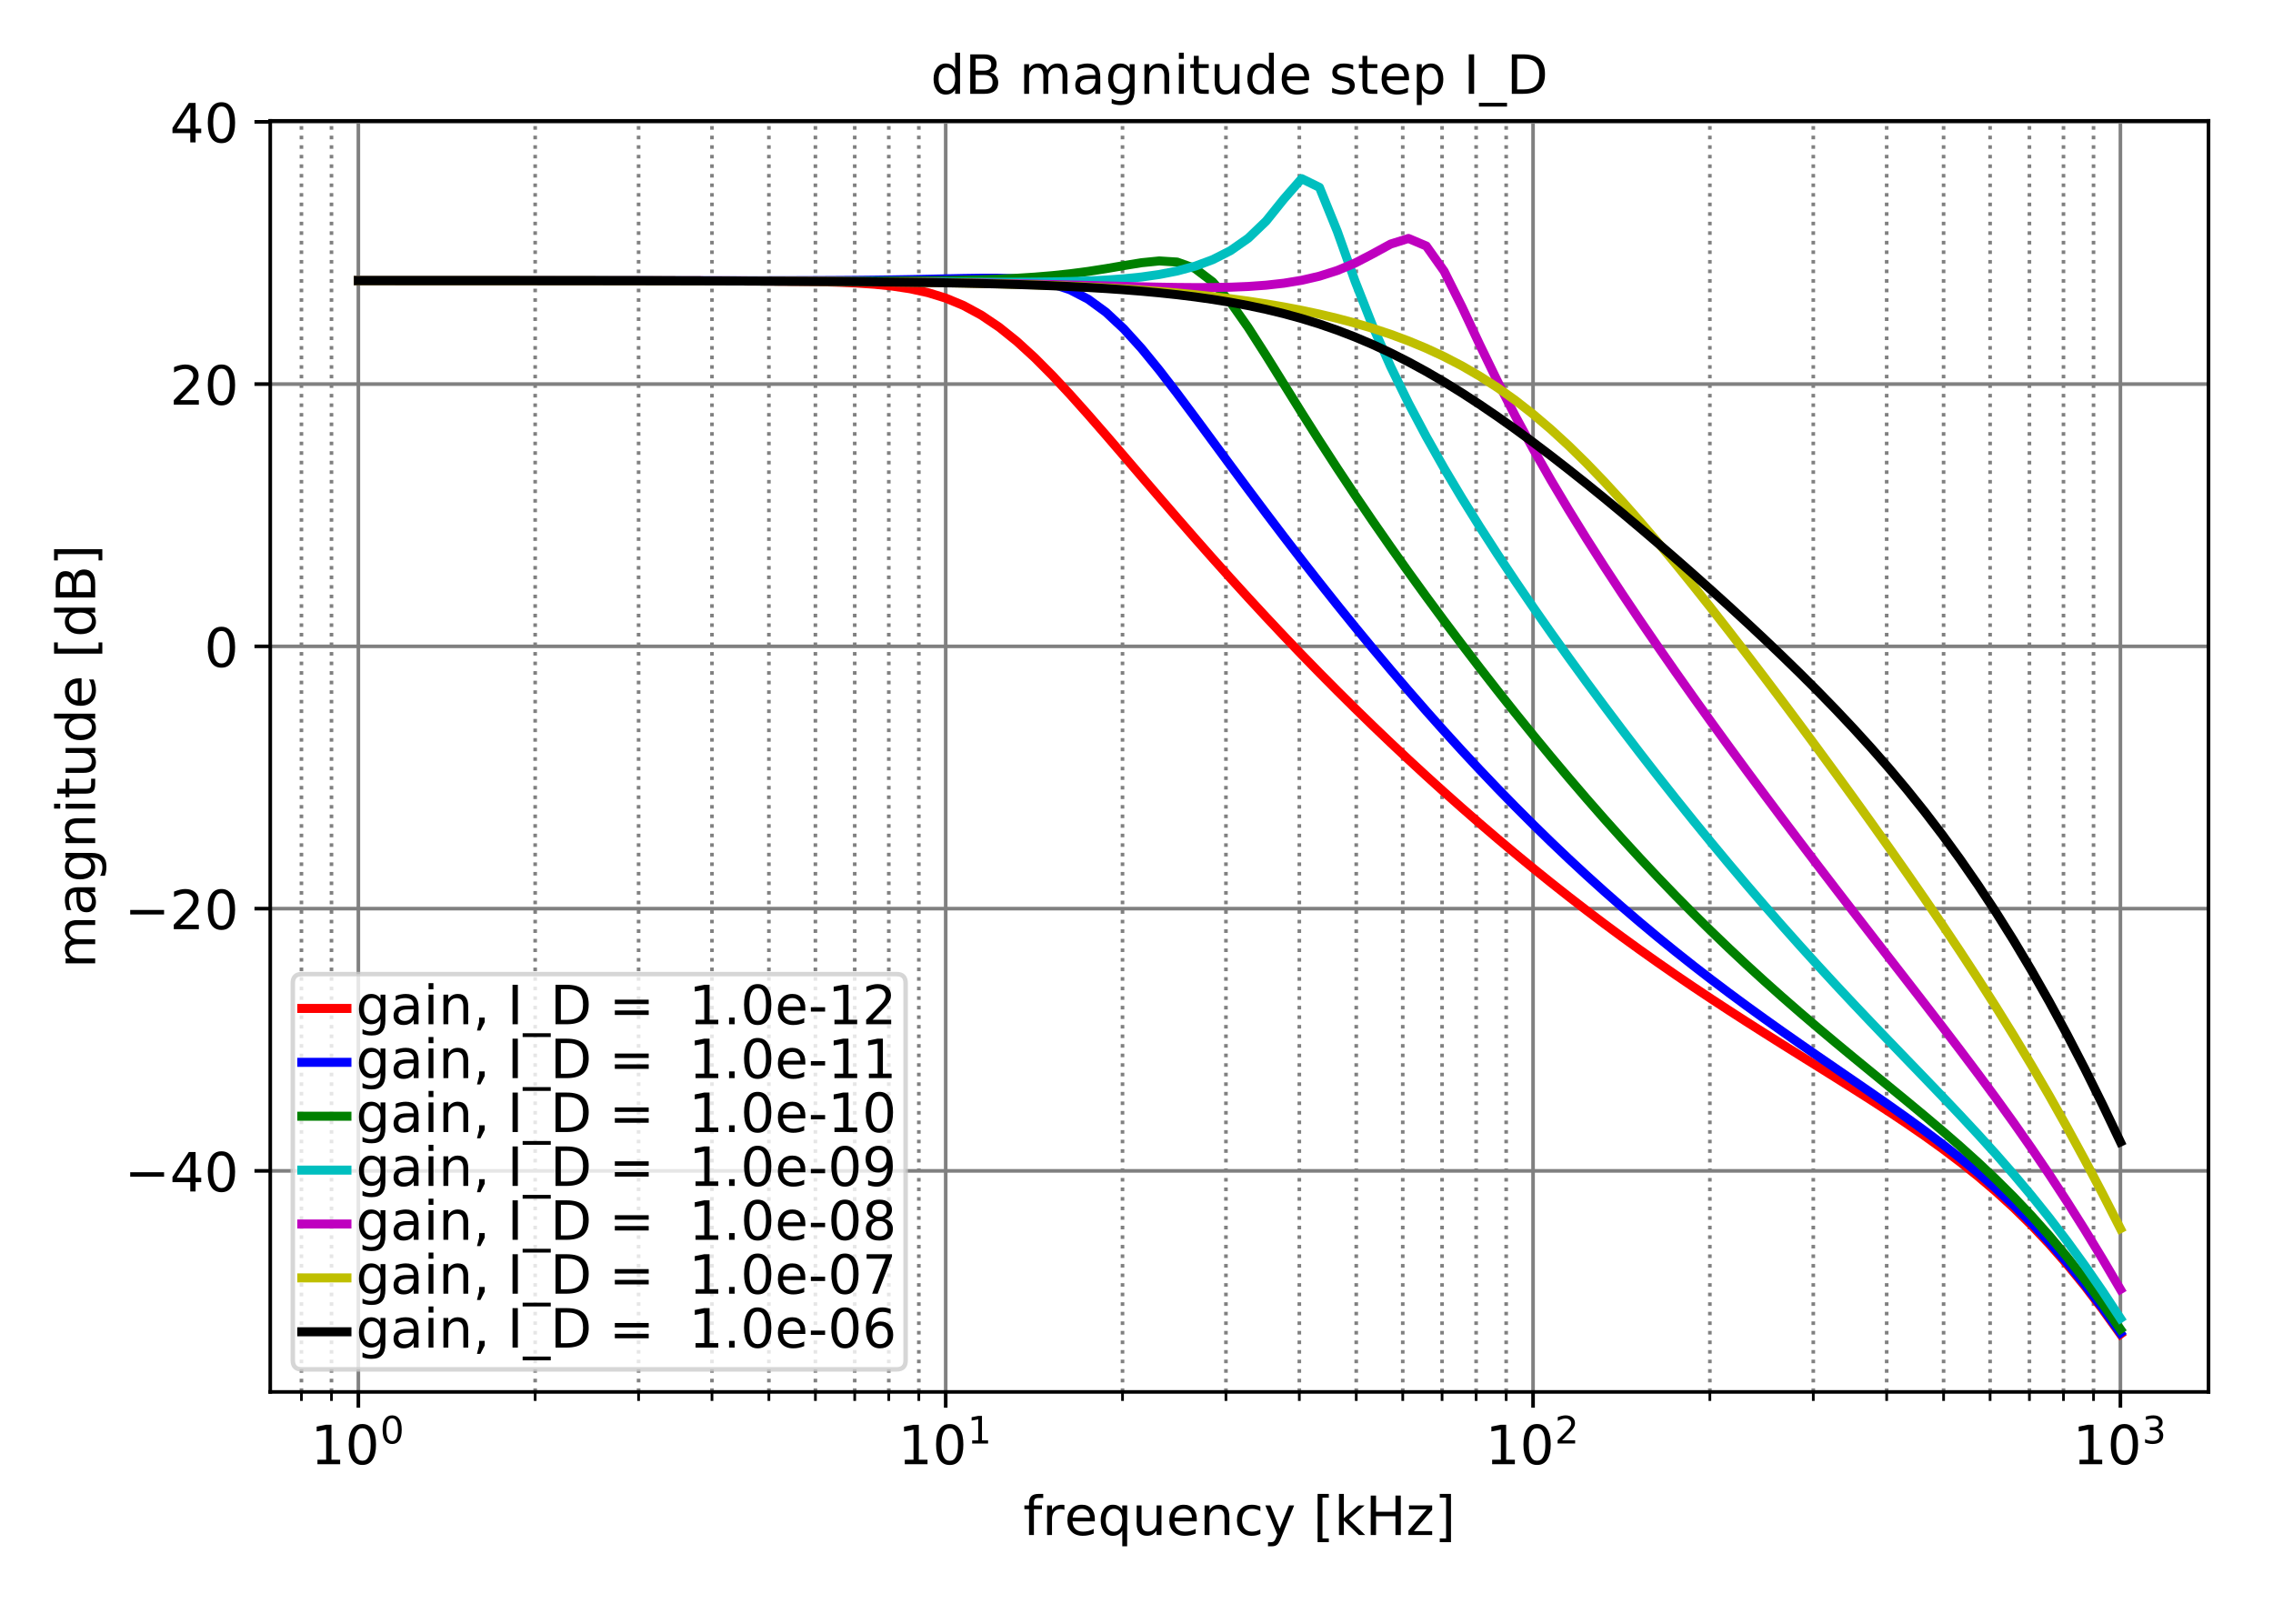 <?xml version="1.0" encoding="utf-8" standalone="no"?>
<!DOCTYPE svg PUBLIC "-//W3C//DTD SVG 1.1//EN"
  "http://www.w3.org/Graphics/SVG/1.1/DTD/svg11.dtd">
<!-- Created with matplotlib (http://matplotlib.org/) -->
<svg height="360pt" version="1.1" viewBox="0 0 504 360" width="504pt" xmlns="http://www.w3.org/2000/svg" xmlns:xlink="http://www.w3.org/1999/xlink">
 <defs>
  <style type="text/css">
*{stroke-linecap:butt;stroke-linejoin:round;}
  </style>
 </defs>
 <g id="figure_1">
  <g id="patch_1">
   <path d="M 0 360 
L 504 360 
L 504 0 
L 0 0 
z
" style="fill:#ffffff;"/>
  </g>
  <g id="axes_1">
   <g id="patch_2">
    <path d="M 59.925 308.6 
L 489.7 308.6 
L 489.7 26.8 
L 59.925 26.8 
z
" style="fill:#ffffff;"/>
   </g>
   <g id="matplotlib.axis_1">
    <g id="xtick_1">
     <g id="line2d_1">
      <path clip-path="url(#p668551c85d)" d="M 79.46 308.6 
L 79.46 26.8 
" style="fill:none;stroke:#808080;stroke-linecap:square;stroke-width:0.8;"/>
     </g>
     <g id="line2d_2">
      <defs>
       <path d="M 0 0 
L 0 3.5 
" id="m01147c9b99" style="stroke:#000000;stroke-width:0.8;"/>
      </defs>
      <g>
       <use style="stroke:#000000;stroke-width:0.8;" x="79.46" xlink:href="#m01147c9b99" y="308.6"/>
      </g>
     </g>
     <g id="text_1">
      <!-- $\mathdefault{10^{0}}$ -->
      <defs>
       <path d="M 12.406 8.297 
L 28.516 8.297 
L 28.516 63.922 
L 10.984 60.406 
L 10.984 69.391 
L 28.422 72.906 
L 38.281 72.906 
L 38.281 8.297 
L 54.391 8.297 
L 54.391 0 
L 12.406 0 
z
" id="DejaVuSans-31"/>
       <path d="M 31.781 66.406 
Q 24.172 66.406 20.328 58.906 
Q 16.5 51.422 16.5 36.375 
Q 16.5 21.391 20.328 13.891 
Q 24.172 6.391 31.781 6.391 
Q 39.453 6.391 43.281 13.891 
Q 47.125 21.391 47.125 36.375 
Q 47.125 51.422 43.281 58.906 
Q 39.453 66.406 31.781 66.406 
z
M 31.781 74.219 
Q 44.047 74.219 50.516 64.516 
Q 56.984 54.828 56.984 36.375 
Q 56.984 17.969 50.516 8.266 
Q 44.047 -1.422 31.781 -1.422 
Q 19.531 -1.422 13.062 8.266 
Q 6.594 17.969 6.594 36.375 
Q 6.594 54.828 13.062 64.516 
Q 19.531 74.219 31.781 74.219 
z
" id="DejaVuSans-30"/>
      </defs>
      <g transform="translate(68.9 324.718)scale(0.12 -0.12)">
       <use transform="translate(0 0.766)" xlink:href="#DejaVuSans-31"/>
       <use transform="translate(63.623 0.766)" xlink:href="#DejaVuSans-30"/>
       <use transform="translate(128.203 39.047)scale(0.7)" xlink:href="#DejaVuSans-30"/>
      </g>
     </g>
    </g>
    <g id="xtick_2">
     <g id="line2d_3">
      <path clip-path="url(#p668551c85d)" d="M 209.695 308.6 
L 209.695 26.8 
" style="fill:none;stroke:#808080;stroke-linecap:square;stroke-width:0.8;"/>
     </g>
     <g id="line2d_4">
      <g>
       <use style="stroke:#000000;stroke-width:0.8;" x="209.695" xlink:href="#m01147c9b99" y="308.6"/>
      </g>
     </g>
     <g id="text_2">
      <!-- $\mathdefault{10^{1}}$ -->
      <g transform="translate(199.135 324.718)scale(0.12 -0.12)">
       <use transform="translate(0 0.684)" xlink:href="#DejaVuSans-31"/>
       <use transform="translate(63.623 0.684)" xlink:href="#DejaVuSans-30"/>
       <use transform="translate(128.203 38.966)scale(0.7)" xlink:href="#DejaVuSans-31"/>
      </g>
     </g>
    </g>
    <g id="xtick_3">
     <g id="line2d_5">
      <path clip-path="url(#p668551c85d)" d="M 339.93 308.6 
L 339.93 26.8 
" style="fill:none;stroke:#808080;stroke-linecap:square;stroke-width:0.8;"/>
     </g>
     <g id="line2d_6">
      <g>
       <use style="stroke:#000000;stroke-width:0.8;" x="339.93" xlink:href="#m01147c9b99" y="308.6"/>
      </g>
     </g>
     <g id="text_3">
      <!-- $\mathdefault{10^{2}}$ -->
      <defs>
       <path d="M 19.188 8.297 
L 53.609 8.297 
L 53.609 0 
L 7.328 0 
L 7.328 8.297 
Q 12.938 14.109 22.625 23.891 
Q 32.328 33.688 34.812 36.531 
Q 39.547 41.844 41.422 45.531 
Q 43.312 49.219 43.312 52.781 
Q 43.312 58.594 39.234 62.25 
Q 35.156 65.922 28.609 65.922 
Q 23.969 65.922 18.812 64.312 
Q 13.672 62.703 7.812 59.422 
L 7.812 69.391 
Q 13.766 71.781 18.938 73 
Q 24.125 74.219 28.422 74.219 
Q 39.75 74.219 46.484 68.547 
Q 53.219 62.891 53.219 53.422 
Q 53.219 48.922 51.531 44.891 
Q 49.859 40.875 45.406 35.406 
Q 44.188 33.984 37.641 27.219 
Q 31.109 20.453 19.188 8.297 
z
" id="DejaVuSans-32"/>
      </defs>
      <g transform="translate(329.37 324.718)scale(0.12 -0.12)">
       <use transform="translate(0 0.766)" xlink:href="#DejaVuSans-31"/>
       <use transform="translate(63.623 0.766)" xlink:href="#DejaVuSans-30"/>
       <use transform="translate(128.203 39.047)scale(0.7)" xlink:href="#DejaVuSans-32"/>
      </g>
     </g>
    </g>
    <g id="xtick_4">
     <g id="line2d_7">
      <path clip-path="url(#p668551c85d)" d="M 470.165 308.6 
L 470.165 26.8 
" style="fill:none;stroke:#808080;stroke-linecap:square;stroke-width:0.8;"/>
     </g>
     <g id="line2d_8">
      <g>
       <use style="stroke:#000000;stroke-width:0.8;" x="470.165" xlink:href="#m01147c9b99" y="308.6"/>
      </g>
     </g>
     <g id="text_4">
      <!-- $\mathdefault{10^{3}}$ -->
      <defs>
       <path d="M 40.578 39.312 
Q 47.656 37.797 51.625 33 
Q 55.609 28.219 55.609 21.188 
Q 55.609 10.406 48.188 4.484 
Q 40.766 -1.422 27.094 -1.422 
Q 22.516 -1.422 17.656 -0.516 
Q 12.797 0.391 7.625 2.203 
L 7.625 11.719 
Q 11.719 9.328 16.594 8.109 
Q 21.484 6.891 26.812 6.891 
Q 36.078 6.891 40.938 10.547 
Q 45.797 14.203 45.797 21.188 
Q 45.797 27.641 41.281 31.266 
Q 36.766 34.906 28.719 34.906 
L 20.219 34.906 
L 20.219 43.016 
L 29.109 43.016 
Q 36.375 43.016 40.234 45.922 
Q 44.094 48.828 44.094 54.297 
Q 44.094 59.906 40.109 62.906 
Q 36.141 65.922 28.719 65.922 
Q 24.656 65.922 20.016 65.031 
Q 15.375 64.156 9.812 62.312 
L 9.812 71.094 
Q 15.438 72.656 20.344 73.438 
Q 25.25 74.219 29.594 74.219 
Q 40.828 74.219 47.359 69.109 
Q 53.906 64.016 53.906 55.328 
Q 53.906 49.266 50.438 45.094 
Q 46.969 40.922 40.578 39.312 
z
" id="DejaVuSans-33"/>
      </defs>
      <g transform="translate(459.605 324.718)scale(0.12 -0.12)">
       <use transform="translate(0 0.766)" xlink:href="#DejaVuSans-31"/>
       <use transform="translate(63.623 0.766)" xlink:href="#DejaVuSans-30"/>
       <use transform="translate(128.203 39.047)scale(0.7)" xlink:href="#DejaVuSans-33"/>
      </g>
     </g>
    </g>
    <g id="xtick_5">
     <g id="line2d_9">
      <path clip-path="url(#p668551c85d)" d="M 66.839 308.6 
L 66.839 26.8 
" style="fill:none;stroke:#808080;stroke-dasharray:0.8,1.32;stroke-dashoffset:0;stroke-width:0.8;"/>
     </g>
     <g id="line2d_10">
      <defs>
       <path d="M 0 0 
L 0 2 
" id="m7f471d95ae" style="stroke:#000000;stroke-width:0.6;"/>
      </defs>
      <g>
       <use style="stroke:#000000;stroke-width:0.6;" x="66.839" xlink:href="#m7f471d95ae" y="308.6"/>
      </g>
     </g>
    </g>
    <g id="xtick_6">
     <g id="line2d_11">
      <path clip-path="url(#p668551c85d)" d="M 73.501 308.6 
L 73.501 26.8 
" style="fill:none;stroke:#808080;stroke-dasharray:0.8,1.32;stroke-dashoffset:0;stroke-width:0.8;"/>
     </g>
     <g id="line2d_12">
      <g>
       <use style="stroke:#000000;stroke-width:0.6;" x="73.501" xlink:href="#m7f471d95ae" y="308.6"/>
      </g>
     </g>
    </g>
    <g id="xtick_7">
     <g id="line2d_13">
      <path clip-path="url(#p668551c85d)" d="M 118.665 308.6 
L 118.665 26.8 
" style="fill:none;stroke:#808080;stroke-dasharray:0.8,1.32;stroke-dashoffset:0;stroke-width:0.8;"/>
     </g>
     <g id="line2d_14">
      <g>
       <use style="stroke:#000000;stroke-width:0.6;" x="118.665" xlink:href="#m7f471d95ae" y="308.6"/>
      </g>
     </g>
    </g>
    <g id="xtick_8">
     <g id="line2d_15">
      <path clip-path="url(#p668551c85d)" d="M 141.598 308.6 
L 141.598 26.8 
" style="fill:none;stroke:#808080;stroke-dasharray:0.8,1.32;stroke-dashoffset:0;stroke-width:0.8;"/>
     </g>
     <g id="line2d_16">
      <g>
       <use style="stroke:#000000;stroke-width:0.6;" x="141.598" xlink:href="#m7f471d95ae" y="308.6"/>
      </g>
     </g>
    </g>
    <g id="xtick_9">
     <g id="line2d_17">
      <path clip-path="url(#p668551c85d)" d="M 157.869 308.6 
L 157.869 26.8 
" style="fill:none;stroke:#808080;stroke-dasharray:0.8,1.32;stroke-dashoffset:0;stroke-width:0.8;"/>
     </g>
     <g id="line2d_18">
      <g>
       <use style="stroke:#000000;stroke-width:0.6;" x="157.869" xlink:href="#m7f471d95ae" y="308.6"/>
      </g>
     </g>
    </g>
    <g id="xtick_10">
     <g id="line2d_19">
      <path clip-path="url(#p668551c85d)" d="M 170.49 308.6 
L 170.49 26.8 
" style="fill:none;stroke:#808080;stroke-dasharray:0.8,1.32;stroke-dashoffset:0;stroke-width:0.8;"/>
     </g>
     <g id="line2d_20">
      <g>
       <use style="stroke:#000000;stroke-width:0.6;" x="170.49" xlink:href="#m7f471d95ae" y="308.6"/>
      </g>
     </g>
    </g>
    <g id="xtick_11">
     <g id="line2d_21">
      <path clip-path="url(#p668551c85d)" d="M 180.803 308.6 
L 180.803 26.8 
" style="fill:none;stroke:#808080;stroke-dasharray:0.8,1.32;stroke-dashoffset:0;stroke-width:0.8;"/>
     </g>
     <g id="line2d_22">
      <g>
       <use style="stroke:#000000;stroke-width:0.6;" x="180.803" xlink:href="#m7f471d95ae" y="308.6"/>
      </g>
     </g>
    </g>
    <g id="xtick_12">
     <g id="line2d_23">
      <path clip-path="url(#p668551c85d)" d="M 189.521 308.6 
L 189.521 26.8 
" style="fill:none;stroke:#808080;stroke-dasharray:0.8,1.32;stroke-dashoffset:0;stroke-width:0.8;"/>
     </g>
     <g id="line2d_24">
      <g>
       <use style="stroke:#000000;stroke-width:0.6;" x="189.521" xlink:href="#m7f471d95ae" y="308.6"/>
      </g>
     </g>
    </g>
    <g id="xtick_13">
     <g id="line2d_25">
      <path clip-path="url(#p668551c85d)" d="M 197.074 308.6 
L 197.074 26.8 
" style="fill:none;stroke:#808080;stroke-dasharray:0.8,1.32;stroke-dashoffset:0;stroke-width:0.8;"/>
     </g>
     <g id="line2d_26">
      <g>
       <use style="stroke:#000000;stroke-width:0.6;" x="197.074" xlink:href="#m7f471d95ae" y="308.6"/>
      </g>
     </g>
    </g>
    <g id="xtick_14">
     <g id="line2d_27">
      <path clip-path="url(#p668551c85d)" d="M 203.736 308.6 
L 203.736 26.8 
" style="fill:none;stroke:#808080;stroke-dasharray:0.8,1.32;stroke-dashoffset:0;stroke-width:0.8;"/>
     </g>
     <g id="line2d_28">
      <g>
       <use style="stroke:#000000;stroke-width:0.6;" x="203.736" xlink:href="#m7f471d95ae" y="308.6"/>
      </g>
     </g>
    </g>
    <g id="xtick_15">
     <g id="line2d_29">
      <path clip-path="url(#p668551c85d)" d="M 248.9 308.6 
L 248.9 26.8 
" style="fill:none;stroke:#808080;stroke-dasharray:0.8,1.32;stroke-dashoffset:0;stroke-width:0.8;"/>
     </g>
     <g id="line2d_30">
      <g>
       <use style="stroke:#000000;stroke-width:0.6;" x="248.9" xlink:href="#m7f471d95ae" y="308.6"/>
      </g>
     </g>
    </g>
    <g id="xtick_16">
     <g id="line2d_31">
      <path clip-path="url(#p668551c85d)" d="M 271.833 308.6 
L 271.833 26.8 
" style="fill:none;stroke:#808080;stroke-dasharray:0.8,1.32;stroke-dashoffset:0;stroke-width:0.8;"/>
     </g>
     <g id="line2d_32">
      <g>
       <use style="stroke:#000000;stroke-width:0.6;" x="271.833" xlink:href="#m7f471d95ae" y="308.6"/>
      </g>
     </g>
    </g>
    <g id="xtick_17">
     <g id="line2d_33">
      <path clip-path="url(#p668551c85d)" d="M 288.104 308.6 
L 288.104 26.8 
" style="fill:none;stroke:#808080;stroke-dasharray:0.8,1.32;stroke-dashoffset:0;stroke-width:0.8;"/>
     </g>
     <g id="line2d_34">
      <g>
       <use style="stroke:#000000;stroke-width:0.6;" x="288.104" xlink:href="#m7f471d95ae" y="308.6"/>
      </g>
     </g>
    </g>
    <g id="xtick_18">
     <g id="line2d_35">
      <path clip-path="url(#p668551c85d)" d="M 300.725 308.6 
L 300.725 26.8 
" style="fill:none;stroke:#808080;stroke-dasharray:0.8,1.32;stroke-dashoffset:0;stroke-width:0.8;"/>
     </g>
     <g id="line2d_36">
      <g>
       <use style="stroke:#000000;stroke-width:0.6;" x="300.725" xlink:href="#m7f471d95ae" y="308.6"/>
      </g>
     </g>
    </g>
    <g id="xtick_19">
     <g id="line2d_37">
      <path clip-path="url(#p668551c85d)" d="M 311.037 308.6 
L 311.037 26.8 
" style="fill:none;stroke:#808080;stroke-dasharray:0.8,1.32;stroke-dashoffset:0;stroke-width:0.8;"/>
     </g>
     <g id="line2d_38">
      <g>
       <use style="stroke:#000000;stroke-width:0.6;" x="311.037" xlink:href="#m7f471d95ae" y="308.6"/>
      </g>
     </g>
    </g>
    <g id="xtick_20">
     <g id="line2d_39">
      <path clip-path="url(#p668551c85d)" d="M 319.756 308.6 
L 319.756 26.8 
" style="fill:none;stroke:#808080;stroke-dasharray:0.8,1.32;stroke-dashoffset:0;stroke-width:0.8;"/>
     </g>
     <g id="line2d_40">
      <g>
       <use style="stroke:#000000;stroke-width:0.6;" x="319.756" xlink:href="#m7f471d95ae" y="308.6"/>
      </g>
     </g>
    </g>
    <g id="xtick_21">
     <g id="line2d_41">
      <path clip-path="url(#p668551c85d)" d="M 327.309 308.6 
L 327.309 26.8 
" style="fill:none;stroke:#808080;stroke-dasharray:0.8,1.32;stroke-dashoffset:0;stroke-width:0.8;"/>
     </g>
     <g id="line2d_42">
      <g>
       <use style="stroke:#000000;stroke-width:0.6;" x="327.309" xlink:href="#m7f471d95ae" y="308.6"/>
      </g>
     </g>
    </g>
    <g id="xtick_22">
     <g id="line2d_43">
      <path clip-path="url(#p668551c85d)" d="M 333.971 308.6 
L 333.971 26.8 
" style="fill:none;stroke:#808080;stroke-dasharray:0.8,1.32;stroke-dashoffset:0;stroke-width:0.8;"/>
     </g>
     <g id="line2d_44">
      <g>
       <use style="stroke:#000000;stroke-width:0.6;" x="333.971" xlink:href="#m7f471d95ae" y="308.6"/>
      </g>
     </g>
    </g>
    <g id="xtick_23">
     <g id="line2d_45">
      <path clip-path="url(#p668551c85d)" d="M 379.135 308.6 
L 379.135 26.8 
" style="fill:none;stroke:#808080;stroke-dasharray:0.8,1.32;stroke-dashoffset:0;stroke-width:0.8;"/>
     </g>
     <g id="line2d_46">
      <g>
       <use style="stroke:#000000;stroke-width:0.6;" x="379.135" xlink:href="#m7f471d95ae" y="308.6"/>
      </g>
     </g>
    </g>
    <g id="xtick_24">
     <g id="line2d_47">
      <path clip-path="url(#p668551c85d)" d="M 402.068 308.6 
L 402.068 26.8 
" style="fill:none;stroke:#808080;stroke-dasharray:0.8,1.32;stroke-dashoffset:0;stroke-width:0.8;"/>
     </g>
     <g id="line2d_48">
      <g>
       <use style="stroke:#000000;stroke-width:0.6;" x="402.068" xlink:href="#m7f471d95ae" y="308.6"/>
      </g>
     </g>
    </g>
    <g id="xtick_25">
     <g id="line2d_49">
      <path clip-path="url(#p668551c85d)" d="M 418.339 308.6 
L 418.339 26.8 
" style="fill:none;stroke:#808080;stroke-dasharray:0.8,1.32;stroke-dashoffset:0;stroke-width:0.8;"/>
     </g>
     <g id="line2d_50">
      <g>
       <use style="stroke:#000000;stroke-width:0.6;" x="418.339" xlink:href="#m7f471d95ae" y="308.6"/>
      </g>
     </g>
    </g>
    <g id="xtick_26">
     <g id="line2d_51">
      <path clip-path="url(#p668551c85d)" d="M 430.96 308.6 
L 430.96 26.8 
" style="fill:none;stroke:#808080;stroke-dasharray:0.8,1.32;stroke-dashoffset:0;stroke-width:0.8;"/>
     </g>
     <g id="line2d_52">
      <g>
       <use style="stroke:#000000;stroke-width:0.6;" x="430.96" xlink:href="#m7f471d95ae" y="308.6"/>
      </g>
     </g>
    </g>
    <g id="xtick_27">
     <g id="line2d_53">
      <path clip-path="url(#p668551c85d)" d="M 441.272 308.6 
L 441.272 26.8 
" style="fill:none;stroke:#808080;stroke-dasharray:0.8,1.32;stroke-dashoffset:0;stroke-width:0.8;"/>
     </g>
     <g id="line2d_54">
      <g>
       <use style="stroke:#000000;stroke-width:0.6;" x="441.272" xlink:href="#m7f471d95ae" y="308.6"/>
      </g>
     </g>
    </g>
    <g id="xtick_28">
     <g id="line2d_55">
      <path clip-path="url(#p668551c85d)" d="M 449.991 308.6 
L 449.991 26.8 
" style="fill:none;stroke:#808080;stroke-dasharray:0.8,1.32;stroke-dashoffset:0;stroke-width:0.8;"/>
     </g>
     <g id="line2d_56">
      <g>
       <use style="stroke:#000000;stroke-width:0.6;" x="449.991" xlink:href="#m7f471d95ae" y="308.6"/>
      </g>
     </g>
    </g>
    <g id="xtick_29">
     <g id="line2d_57">
      <path clip-path="url(#p668551c85d)" d="M 457.544 308.6 
L 457.544 26.8 
" style="fill:none;stroke:#808080;stroke-dasharray:0.8,1.32;stroke-dashoffset:0;stroke-width:0.8;"/>
     </g>
     <g id="line2d_58">
      <g>
       <use style="stroke:#000000;stroke-width:0.6;" x="457.544" xlink:href="#m7f471d95ae" y="308.6"/>
      </g>
     </g>
    </g>
    <g id="xtick_30">
     <g id="line2d_59">
      <path clip-path="url(#p668551c85d)" d="M 464.206 308.6 
L 464.206 26.8 
" style="fill:none;stroke:#808080;stroke-dasharray:0.8,1.32;stroke-dashoffset:0;stroke-width:0.8;"/>
     </g>
     <g id="line2d_60">
      <g>
       <use style="stroke:#000000;stroke-width:0.6;" x="464.206" xlink:href="#m7f471d95ae" y="308.6"/>
      </g>
     </g>
    </g>
    <g id="text_5">
     <!-- frequency [kHz] -->
     <defs>
      <path d="M 37.109 75.984 
L 37.109 68.5 
L 28.516 68.5 
Q 23.688 68.5 21.797 66.547 
Q 19.922 64.594 19.922 59.516 
L 19.922 54.688 
L 34.719 54.688 
L 34.719 47.703 
L 19.922 47.703 
L 19.922 0 
L 10.891 0 
L 10.891 47.703 
L 2.297 47.703 
L 2.297 54.688 
L 10.891 54.688 
L 10.891 58.5 
Q 10.891 67.625 15.141 71.797 
Q 19.391 75.984 28.609 75.984 
z
" id="DejaVuSans-66"/>
      <path d="M 41.109 46.297 
Q 39.594 47.172 37.812 47.578 
Q 36.031 48 33.891 48 
Q 26.266 48 22.188 43.047 
Q 18.109 38.094 18.109 28.812 
L 18.109 0 
L 9.078 0 
L 9.078 54.688 
L 18.109 54.688 
L 18.109 46.188 
Q 20.953 51.172 25.484 53.578 
Q 30.031 56 36.531 56 
Q 37.453 56 38.578 55.875 
Q 39.703 55.766 41.062 55.516 
z
" id="DejaVuSans-72"/>
      <path d="M 56.203 29.594 
L 56.203 25.203 
L 14.891 25.203 
Q 15.484 15.922 20.484 11.062 
Q 25.484 6.203 34.422 6.203 
Q 39.594 6.203 44.453 7.469 
Q 49.312 8.734 54.109 11.281 
L 54.109 2.781 
Q 49.266 0.734 44.188 -0.344 
Q 39.109 -1.422 33.891 -1.422 
Q 20.797 -1.422 13.156 6.188 
Q 5.516 13.812 5.516 26.812 
Q 5.516 40.234 12.766 48.109 
Q 20.016 56 32.328 56 
Q 43.359 56 49.781 48.891 
Q 56.203 41.797 56.203 29.594 
z
M 47.219 32.234 
Q 47.125 39.594 43.094 43.984 
Q 39.062 48.391 32.422 48.391 
Q 24.906 48.391 20.391 44.141 
Q 15.875 39.891 15.188 32.172 
z
" id="DejaVuSans-65"/>
      <path d="M 14.797 27.297 
Q 14.797 17.391 18.875 11.75 
Q 22.953 6.109 30.078 6.109 
Q 37.203 6.109 41.297 11.75 
Q 45.406 17.391 45.406 27.297 
Q 45.406 37.203 41.297 42.844 
Q 37.203 48.484 30.078 48.484 
Q 22.953 48.484 18.875 42.844 
Q 14.797 37.203 14.797 27.297 
z
M 45.406 8.203 
Q 42.578 3.328 38.25 0.953 
Q 33.938 -1.422 27.875 -1.422 
Q 17.969 -1.422 11.734 6.484 
Q 5.516 14.406 5.516 27.297 
Q 5.516 40.188 11.734 48.094 
Q 17.969 56 27.875 56 
Q 33.938 56 38.25 53.625 
Q 42.578 51.266 45.406 46.391 
L 45.406 54.688 
L 54.391 54.688 
L 54.391 -20.797 
L 45.406 -20.797 
z
" id="DejaVuSans-71"/>
      <path d="M 8.5 21.578 
L 8.5 54.688 
L 17.484 54.688 
L 17.484 21.922 
Q 17.484 14.156 20.5 10.266 
Q 23.531 6.391 29.594 6.391 
Q 36.859 6.391 41.078 11.031 
Q 45.312 15.672 45.312 23.688 
L 45.312 54.688 
L 54.297 54.688 
L 54.297 0 
L 45.312 0 
L 45.312 8.406 
Q 42.047 3.422 37.719 1 
Q 33.406 -1.422 27.688 -1.422 
Q 18.266 -1.422 13.375 4.438 
Q 8.5 10.297 8.5 21.578 
z
M 31.109 56 
z
" id="DejaVuSans-75"/>
      <path d="M 54.891 33.016 
L 54.891 0 
L 45.906 0 
L 45.906 32.719 
Q 45.906 40.484 42.875 44.328 
Q 39.844 48.188 33.797 48.188 
Q 26.516 48.188 22.312 43.547 
Q 18.109 38.922 18.109 30.906 
L 18.109 0 
L 9.078 0 
L 9.078 54.688 
L 18.109 54.688 
L 18.109 46.188 
Q 21.344 51.125 25.703 53.562 
Q 30.078 56 35.797 56 
Q 45.219 56 50.047 50.172 
Q 54.891 44.344 54.891 33.016 
z
" id="DejaVuSans-6e"/>
      <path d="M 48.781 52.594 
L 48.781 44.188 
Q 44.969 46.297 41.141 47.344 
Q 37.312 48.391 33.406 48.391 
Q 24.656 48.391 19.812 42.844 
Q 14.984 37.312 14.984 27.297 
Q 14.984 17.281 19.812 11.734 
Q 24.656 6.203 33.406 6.203 
Q 37.312 6.203 41.141 7.25 
Q 44.969 8.297 48.781 10.406 
L 48.781 2.094 
Q 45.016 0.344 40.984 -0.531 
Q 36.969 -1.422 32.422 -1.422 
Q 20.062 -1.422 12.781 6.344 
Q 5.516 14.109 5.516 27.297 
Q 5.516 40.672 12.859 48.328 
Q 20.219 56 33.016 56 
Q 37.156 56 41.109 55.141 
Q 45.062 54.297 48.781 52.594 
z
" id="DejaVuSans-63"/>
      <path d="M 32.172 -5.078 
Q 28.375 -14.844 24.75 -17.812 
Q 21.141 -20.797 15.094 -20.797 
L 7.906 -20.797 
L 7.906 -13.281 
L 13.188 -13.281 
Q 16.891 -13.281 18.938 -11.516 
Q 21 -9.766 23.484 -3.219 
L 25.094 0.875 
L 2.984 54.688 
L 12.5 54.688 
L 29.594 11.922 
L 46.688 54.688 
L 56.203 54.688 
z
" id="DejaVuSans-79"/>
      <path id="DejaVuSans-20"/>
      <path d="M 8.594 75.984 
L 29.297 75.984 
L 29.297 69 
L 17.578 69 
L 17.578 -6.203 
L 29.297 -6.203 
L 29.297 -13.188 
L 8.594 -13.188 
z
" id="DejaVuSans-5b"/>
      <path d="M 9.078 75.984 
L 18.109 75.984 
L 18.109 31.109 
L 44.922 54.688 
L 56.391 54.688 
L 27.391 29.109 
L 57.625 0 
L 45.906 0 
L 18.109 26.703 
L 18.109 0 
L 9.078 0 
z
" id="DejaVuSans-6b"/>
      <path d="M 9.812 72.906 
L 19.672 72.906 
L 19.672 43.016 
L 55.516 43.016 
L 55.516 72.906 
L 65.375 72.906 
L 65.375 0 
L 55.516 0 
L 55.516 34.719 
L 19.672 34.719 
L 19.672 0 
L 9.812 0 
z
" id="DejaVuSans-48"/>
      <path d="M 5.516 54.688 
L 48.188 54.688 
L 48.188 46.484 
L 14.406 7.172 
L 48.188 7.172 
L 48.188 0 
L 4.297 0 
L 4.297 8.203 
L 38.094 47.516 
L 5.516 47.516 
z
" id="DejaVuSans-7a"/>
      <path d="M 30.422 75.984 
L 30.422 -13.188 
L 9.719 -13.188 
L 9.719 -6.203 
L 21.391 -6.203 
L 21.391 69 
L 9.719 69 
L 9.719 75.984 
z
" id="DejaVuSans-5d"/>
     </defs>
     <g transform="translate(226.863 340.332)scale(0.12 -0.12)">
      <use xlink:href="#DejaVuSans-66"/>
      <use x="35.205" xlink:href="#DejaVuSans-72"/>
      <use x="76.287" xlink:href="#DejaVuSans-65"/>
      <use x="137.811" xlink:href="#DejaVuSans-71"/>
      <use x="201.287" xlink:href="#DejaVuSans-75"/>
      <use x="264.666" xlink:href="#DejaVuSans-65"/>
      <use x="326.189" xlink:href="#DejaVuSans-6e"/>
      <use x="389.568" xlink:href="#DejaVuSans-63"/>
      <use x="444.549" xlink:href="#DejaVuSans-79"/>
      <use x="503.729" xlink:href="#DejaVuSans-20"/>
      <use x="535.516" xlink:href="#DejaVuSans-5b"/>
      <use x="574.529" xlink:href="#DejaVuSans-6b"/>
      <use x="632.439" xlink:href="#DejaVuSans-48"/>
      <use x="707.635" xlink:href="#DejaVuSans-7a"/>
      <use x="760.125" xlink:href="#DejaVuSans-5d"/>
     </g>
    </g>
   </g>
   <g id="matplotlib.axis_2">
    <g id="ytick_1">
     <g id="line2d_61">
      <path clip-path="url(#p668551c85d)" d="M 59.925 259.597 
L 489.7 259.597 
" style="fill:none;stroke:#808080;stroke-linecap:square;stroke-width:0.8;"/>
     </g>
     <g id="line2d_62">
      <defs>
       <path d="M 0 0 
L -3.5 0 
" id="m7d3f92e218" style="stroke:#000000;stroke-width:0.8;"/>
      </defs>
      <g>
       <use style="stroke:#000000;stroke-width:0.8;" x="59.925" xlink:href="#m7d3f92e218" y="259.597"/>
      </g>
     </g>
     <g id="text_6">
      <!-- −40 -->
      <defs>
       <path d="M 10.594 35.5 
L 73.188 35.5 
L 73.188 27.203 
L 10.594 27.203 
z
" id="DejaVuSans-2212"/>
       <path d="M 37.797 64.312 
L 12.891 25.391 
L 37.797 25.391 
z
M 35.203 72.906 
L 47.609 72.906 
L 47.609 25.391 
L 58.016 25.391 
L 58.016 17.188 
L 47.609 17.188 
L 47.609 0 
L 37.797 0 
L 37.797 17.188 
L 4.891 17.188 
L 4.891 26.703 
z
" id="DejaVuSans-34"/>
      </defs>
      <g transform="translate(27.599 264.157)scale(0.12 -0.12)">
       <use xlink:href="#DejaVuSans-2212"/>
       <use x="83.789" xlink:href="#DejaVuSans-34"/>
       <use x="147.412" xlink:href="#DejaVuSans-30"/>
      </g>
     </g>
    </g>
    <g id="ytick_2">
     <g id="line2d_63">
      <path clip-path="url(#p668551c85d)" d="M 59.925 201.451 
L 489.7 201.451 
" style="fill:none;stroke:#808080;stroke-linecap:square;stroke-width:0.8;"/>
     </g>
     <g id="line2d_64">
      <g>
       <use style="stroke:#000000;stroke-width:0.8;" x="59.925" xlink:href="#m7d3f92e218" y="201.451"/>
      </g>
     </g>
     <g id="text_7">
      <!-- −20 -->
      <g transform="translate(27.599 206.01)scale(0.12 -0.12)">
       <use xlink:href="#DejaVuSans-2212"/>
       <use x="83.789" xlink:href="#DejaVuSans-32"/>
       <use x="147.412" xlink:href="#DejaVuSans-30"/>
      </g>
     </g>
    </g>
    <g id="ytick_3">
     <g id="line2d_65">
      <path clip-path="url(#p668551c85d)" d="M 59.925 143.305 
L 489.7 143.305 
" style="fill:none;stroke:#808080;stroke-linecap:square;stroke-width:0.8;"/>
     </g>
     <g id="line2d_66">
      <g>
       <use style="stroke:#000000;stroke-width:0.8;" x="59.925" xlink:href="#m7d3f92e218" y="143.305"/>
      </g>
     </g>
     <g id="text_8">
      <!-- 0 -->
      <g transform="translate(45.29 147.864)scale(0.12 -0.12)">
       <use xlink:href="#DejaVuSans-30"/>
      </g>
     </g>
    </g>
    <g id="ytick_4">
     <g id="line2d_67">
      <path clip-path="url(#p668551c85d)" d="M 59.925 85.159 
L 489.7 85.159 
" style="fill:none;stroke:#808080;stroke-linecap:square;stroke-width:0.8;"/>
     </g>
     <g id="line2d_68">
      <g>
       <use style="stroke:#000000;stroke-width:0.8;" x="59.925" xlink:href="#m7d3f92e218" y="85.159"/>
      </g>
     </g>
     <g id="text_9">
      <!-- 20 -->
      <g transform="translate(37.655 89.718)scale(0.12 -0.12)">
       <use xlink:href="#DejaVuSans-32"/>
       <use x="63.623" xlink:href="#DejaVuSans-30"/>
      </g>
     </g>
    </g>
    <g id="ytick_5">
     <g id="line2d_69">
      <path clip-path="url(#p668551c85d)" d="M 59.925 27.012 
L 489.7 27.012 
" style="fill:none;stroke:#808080;stroke-linecap:square;stroke-width:0.8;"/>
     </g>
     <g id="line2d_70">
      <g>
       <use style="stroke:#000000;stroke-width:0.8;" x="59.925" xlink:href="#m7d3f92e218" y="27.012"/>
      </g>
     </g>
     <g id="text_10">
      <!-- 40 -->
      <g transform="translate(37.655 31.571)scale(0.12 -0.12)">
       <use xlink:href="#DejaVuSans-34"/>
       <use x="63.623" xlink:href="#DejaVuSans-30"/>
      </g>
     </g>
    </g>
    <g id="text_11">
     <!-- magnitude [dB] -->
     <defs>
      <path d="M 52 44.188 
Q 55.375 50.25 60.062 53.125 
Q 64.75 56 71.094 56 
Q 79.641 56 84.281 50.016 
Q 88.922 44.047 88.922 33.016 
L 88.922 0 
L 79.891 0 
L 79.891 32.719 
Q 79.891 40.578 77.094 44.375 
Q 74.312 48.188 68.609 48.188 
Q 61.625 48.188 57.562 43.547 
Q 53.516 38.922 53.516 30.906 
L 53.516 0 
L 44.484 0 
L 44.484 32.719 
Q 44.484 40.625 41.703 44.406 
Q 38.922 48.188 33.109 48.188 
Q 26.219 48.188 22.156 43.531 
Q 18.109 38.875 18.109 30.906 
L 18.109 0 
L 9.078 0 
L 9.078 54.688 
L 18.109 54.688 
L 18.109 46.188 
Q 21.188 51.219 25.484 53.609 
Q 29.781 56 35.688 56 
Q 41.656 56 45.828 52.969 
Q 50 49.953 52 44.188 
z
" id="DejaVuSans-6d"/>
      <path d="M 34.281 27.484 
Q 23.391 27.484 19.188 25 
Q 14.984 22.516 14.984 16.5 
Q 14.984 11.719 18.141 8.906 
Q 21.297 6.109 26.703 6.109 
Q 34.188 6.109 38.703 11.406 
Q 43.219 16.703 43.219 25.484 
L 43.219 27.484 
z
M 52.203 31.203 
L 52.203 0 
L 43.219 0 
L 43.219 8.297 
Q 40.141 3.328 35.547 0.953 
Q 30.953 -1.422 24.312 -1.422 
Q 15.922 -1.422 10.953 3.297 
Q 6 8.016 6 15.922 
Q 6 25.141 12.172 29.828 
Q 18.359 34.516 30.609 34.516 
L 43.219 34.516 
L 43.219 35.406 
Q 43.219 41.609 39.141 45 
Q 35.062 48.391 27.688 48.391 
Q 23 48.391 18.547 47.266 
Q 14.109 46.141 10.016 43.891 
L 10.016 52.203 
Q 14.938 54.109 19.578 55.047 
Q 24.219 56 28.609 56 
Q 40.484 56 46.344 49.844 
Q 52.203 43.703 52.203 31.203 
z
" id="DejaVuSans-61"/>
      <path d="M 45.406 27.984 
Q 45.406 37.75 41.375 43.109 
Q 37.359 48.484 30.078 48.484 
Q 22.859 48.484 18.828 43.109 
Q 14.797 37.75 14.797 27.984 
Q 14.797 18.266 18.828 12.891 
Q 22.859 7.516 30.078 7.516 
Q 37.359 7.516 41.375 12.891 
Q 45.406 18.266 45.406 27.984 
z
M 54.391 6.781 
Q 54.391 -7.172 48.188 -13.984 
Q 42 -20.797 29.203 -20.797 
Q 24.469 -20.797 20.266 -20.094 
Q 16.062 -19.391 12.109 -17.922 
L 12.109 -9.188 
Q 16.062 -11.328 19.922 -12.344 
Q 23.781 -13.375 27.781 -13.375 
Q 36.625 -13.375 41.016 -8.766 
Q 45.406 -4.156 45.406 5.172 
L 45.406 9.625 
Q 42.625 4.781 38.281 2.391 
Q 33.938 0 27.875 0 
Q 17.828 0 11.672 7.656 
Q 5.516 15.328 5.516 27.984 
Q 5.516 40.672 11.672 48.328 
Q 17.828 56 27.875 56 
Q 33.938 56 38.281 53.609 
Q 42.625 51.219 45.406 46.391 
L 45.406 54.688 
L 54.391 54.688 
z
" id="DejaVuSans-67"/>
      <path d="M 9.422 54.688 
L 18.406 54.688 
L 18.406 0 
L 9.422 0 
z
M 9.422 75.984 
L 18.406 75.984 
L 18.406 64.594 
L 9.422 64.594 
z
" id="DejaVuSans-69"/>
      <path d="M 18.312 70.219 
L 18.312 54.688 
L 36.812 54.688 
L 36.812 47.703 
L 18.312 47.703 
L 18.312 18.016 
Q 18.312 11.328 20.141 9.422 
Q 21.969 7.516 27.594 7.516 
L 36.812 7.516 
L 36.812 0 
L 27.594 0 
Q 17.188 0 13.234 3.875 
Q 9.281 7.766 9.281 18.016 
L 9.281 47.703 
L 2.688 47.703 
L 2.688 54.688 
L 9.281 54.688 
L 9.281 70.219 
z
" id="DejaVuSans-74"/>
      <path d="M 45.406 46.391 
L 45.406 75.984 
L 54.391 75.984 
L 54.391 0 
L 45.406 0 
L 45.406 8.203 
Q 42.578 3.328 38.25 0.953 
Q 33.938 -1.422 27.875 -1.422 
Q 17.969 -1.422 11.734 6.484 
Q 5.516 14.406 5.516 27.297 
Q 5.516 40.188 11.734 48.094 
Q 17.969 56 27.875 56 
Q 33.938 56 38.25 53.625 
Q 42.578 51.266 45.406 46.391 
z
M 14.797 27.297 
Q 14.797 17.391 18.875 11.75 
Q 22.953 6.109 30.078 6.109 
Q 37.203 6.109 41.297 11.75 
Q 45.406 17.391 45.406 27.297 
Q 45.406 37.203 41.297 42.844 
Q 37.203 48.484 30.078 48.484 
Q 22.953 48.484 18.875 42.844 
Q 14.797 37.203 14.797 27.297 
z
" id="DejaVuSans-64"/>
      <path d="M 19.672 34.812 
L 19.672 8.109 
L 35.5 8.109 
Q 43.453 8.109 47.281 11.406 
Q 51.125 14.703 51.125 21.484 
Q 51.125 28.328 47.281 31.562 
Q 43.453 34.812 35.5 34.812 
z
M 19.672 64.797 
L 19.672 42.828 
L 34.281 42.828 
Q 41.5 42.828 45.031 45.531 
Q 48.578 48.25 48.578 53.812 
Q 48.578 59.328 45.031 62.062 
Q 41.5 64.797 34.281 64.797 
z
M 9.812 72.906 
L 35.016 72.906 
Q 46.297 72.906 52.391 68.219 
Q 58.5 63.531 58.5 54.891 
Q 58.5 48.188 55.375 44.234 
Q 52.25 40.281 46.188 39.312 
Q 53.469 37.75 57.5 32.781 
Q 61.531 27.828 61.531 20.406 
Q 61.531 10.641 54.891 5.312 
Q 48.25 0 35.984 0 
L 9.812 0 
z
" id="DejaVuSans-42"/>
     </defs>
     <g transform="translate(21.104 214.67)rotate(-90)scale(0.12 -0.12)">
      <use xlink:href="#DejaVuSans-6d"/>
      <use x="97.412" xlink:href="#DejaVuSans-61"/>
      <use x="158.691" xlink:href="#DejaVuSans-67"/>
      <use x="222.168" xlink:href="#DejaVuSans-6e"/>
      <use x="285.547" xlink:href="#DejaVuSans-69"/>
      <use x="313.33" xlink:href="#DejaVuSans-74"/>
      <use x="352.539" xlink:href="#DejaVuSans-75"/>
      <use x="415.918" xlink:href="#DejaVuSans-64"/>
      <use x="479.395" xlink:href="#DejaVuSans-65"/>
      <use x="540.918" xlink:href="#DejaVuSans-20"/>
      <use x="572.705" xlink:href="#DejaVuSans-5b"/>
      <use x="611.719" xlink:href="#DejaVuSans-64"/>
      <use x="675.195" xlink:href="#DejaVuSans-42"/>
      <use x="743.799" xlink:href="#DejaVuSans-5d"/>
     </g>
    </g>
   </g>
   <g id="line2d_71">
    <path clip-path="url(#p668551c85d)" d="M 79.46 62.212 
L 83.407 62.213 
L 87.353 62.213 
L 91.3 62.214 
L 95.246 62.215 
L 99.193 62.215 
L 103.139 62.216 
L 107.086 62.217 
L 111.032 62.219 
L 114.979 62.22 
L 118.925 62.221 
L 122.872 62.223 
L 126.818 62.225 
L 130.765 62.227 
L 134.711 62.23 
L 138.658 62.232 
L 142.604 62.235 
L 146.551 62.239 
L 150.497 62.244 
L 154.444 62.25 
L 158.39 62.257 
L 162.337 62.268 
L 166.283 62.282 
L 170.23 62.304 
L 174.176 62.337 
L 178.123 62.386 
L 182.07 62.462 
L 186.016 62.578 
L 189.963 62.755 
L 193.909 63.023 
L 197.856 63.427 
L 201.802 64.022 
L 205.749 64.884 
L 209.695 66.094 
L 213.642 67.737 
L 217.588 69.875 
L 221.535 72.536 
L 225.481 75.702 
L 229.428 79.312 
L 233.374 83.28 
L 237.321 87.514 
L 241.267 91.93 
L 245.214 96.458 
L 249.16 101.045 
L 253.107 105.651 
L 257.053 110.246 
L 261 114.811 
L 264.946 119.331 
L 268.893 123.796 
L 272.839 128.2 
L 276.786 132.537 
L 280.732 136.804 
L 284.679 141.001 
L 288.625 145.127 
L 292.572 149.18 
L 296.518 153.162 
L 300.465 157.074 
L 304.411 160.916 
L 308.358 164.69 
L 312.304 168.396 
L 316.251 172.035 
L 320.197 175.608 
L 324.144 179.115 
L 328.09 182.557 
L 332.037 185.933 
L 335.983 189.244 
L 339.93 192.49 
L 343.876 195.67 
L 347.823 198.784 
L 351.769 201.832 
L 355.716 204.815 
L 359.662 207.734 
L 363.609 210.589 
L 367.555 213.383 
L 371.502 216.119 
L 375.449 218.799 
L 379.395 221.428 
L 383.342 224.011 
L 387.288 226.553 
L 391.235 229.062 
L 395.181 231.546 
L 399.128 234.012 
L 403.074 236.471 
L 407.021 238.935 
L 410.967 241.416 
L 414.914 243.929 
L 418.86 246.491 
L 422.807 249.121 
L 426.753 251.84 
L 430.7 254.675 
L 434.646 257.652 
L 438.593 260.803 
L 442.539 264.16 
L 446.486 267.758 
L 450.432 271.629 
L 454.379 275.8 
L 458.325 280.294 
L 462.272 285.124 
L 466.218 290.293 
L 470.165 295.791 
" style="fill:none;stroke:#ff0000;stroke-linecap:square;stroke-width:2;"/>
   </g>
   <g id="line2d_72">
    <path clip-path="url(#p668551c85d)" d="M 79.46 62.213 
L 83.407 62.214 
L 87.353 62.214 
L 91.3 62.215 
L 95.246 62.216 
L 99.193 62.217 
L 103.139 62.218 
L 107.086 62.219 
L 111.032 62.221 
L 114.979 62.223 
L 118.925 62.224 
L 122.872 62.226 
L 126.818 62.228 
L 130.765 62.231 
L 134.711 62.233 
L 138.658 62.236 
L 142.604 62.238 
L 146.551 62.241 
L 150.497 62.243 
L 154.444 62.245 
L 158.39 62.246 
L 162.337 62.246 
L 166.283 62.244 
L 170.23 62.24 
L 174.176 62.233 
L 178.123 62.222 
L 182.07 62.205 
L 186.016 62.182 
L 189.963 62.15 
L 193.909 62.107 
L 197.856 62.053 
L 201.802 61.986 
L 205.749 61.907 
L 209.695 61.822 
L 213.642 61.74 
L 217.588 61.682 
L 221.535 61.689 
L 225.481 61.826 
L 229.428 62.199 
L 233.374 62.955 
L 237.321 64.275 
L 241.267 66.328 
L 245.214 69.209 
L 249.16 72.893 
L 253.107 77.243 
L 257.053 82.071 
L 261 87.199 
L 264.946 92.488 
L 268.893 97.842 
L 272.839 103.2 
L 276.786 108.525 
L 280.732 113.794 
L 284.679 118.996 
L 288.625 124.122 
L 292.572 129.169 
L 296.518 134.133 
L 300.465 139.013 
L 304.411 143.805 
L 308.358 148.51 
L 312.304 153.124 
L 316.251 157.646 
L 320.197 162.076 
L 324.144 166.411 
L 328.09 170.65 
L 332.037 174.793 
L 335.983 178.838 
L 339.93 182.787 
L 343.876 186.638 
L 347.823 190.392 
L 351.769 194.051 
L 355.716 197.615 
L 359.662 201.086 
L 363.609 204.466 
L 367.555 207.757 
L 371.502 210.963 
L 375.449 214.088 
L 379.395 217.135 
L 383.342 220.11 
L 387.288 223.02 
L 391.235 225.871 
L 395.181 228.672 
L 399.128 231.431 
L 403.074 234.16 
L 407.021 236.871 
L 410.967 239.578 
L 414.914 242.295 
L 418.86 245.042 
L 422.807 247.838 
L 426.753 250.707 
L 430.7 253.676 
L 434.646 256.773 
L 438.593 260.03 
L 442.539 263.482 
L 446.486 267.164 
L 450.432 271.108 
L 454.379 275.345 
L 458.325 279.896 
L 462.272 284.777 
L 466.218 289.99 
L 470.165 295.527 
" style="fill:none;stroke:#0000ff;stroke-linecap:square;stroke-width:2;"/>
   </g>
   <g id="line2d_73">
    <path clip-path="url(#p668551c85d)" d="M 79.46 62.213 
L 83.407 62.214 
L 87.353 62.215 
L 91.3 62.216 
L 95.246 62.217 
L 99.193 62.218 
L 103.139 62.219 
L 107.086 62.221 
L 111.032 62.222 
L 114.979 62.224 
L 118.925 62.227 
L 122.872 62.229 
L 126.818 62.232 
L 130.765 62.236 
L 134.711 62.239 
L 138.658 62.243 
L 142.604 62.248 
L 146.551 62.253 
L 150.497 62.259 
L 154.444 62.265 
L 158.39 62.271 
L 162.337 62.278 
L 166.283 62.286 
L 170.23 62.293 
L 174.176 62.3 
L 178.123 62.307 
L 182.07 62.313 
L 186.016 62.316 
L 189.963 62.316 
L 193.909 62.312 
L 197.856 62.302 
L 201.802 62.282 
L 205.749 62.249 
L 209.695 62.199 
L 213.642 62.127 
L 217.588 62.024 
L 221.535 61.883 
L 225.481 61.693 
L 229.428 61.44 
L 233.374 61.112 
L 237.321 60.694 
L 241.267 60.178 
L 245.214 59.565 
L 249.16 58.89 
L 253.107 58.248 
L 257.053 57.854 
L 261 58.1 
L 264.946 59.513 
L 268.893 62.503 
L 272.839 67.031 
L 276.786 72.644 
L 280.732 78.815 
L 284.679 85.172 
L 288.625 91.512 
L 292.572 97.745 
L 296.518 103.838 
L 300.465 109.786 
L 304.411 115.595 
L 308.358 121.275 
L 312.304 126.835 
L 316.251 132.285 
L 320.197 137.631 
L 324.144 142.879 
L 328.09 148.033 
L 332.037 153.096 
L 335.983 158.067 
L 339.93 162.947 
L 343.876 167.736 
L 347.823 172.431 
L 351.769 177.032 
L 355.716 181.535 
L 359.662 185.94 
L 363.609 190.244 
L 367.555 194.446 
L 371.502 198.545 
L 375.449 202.541 
L 379.395 206.435 
L 383.342 210.229 
L 387.288 213.926 
L 391.235 217.531 
L 395.181 221.049 
L 399.128 224.488 
L 403.074 227.858 
L 407.021 231.168 
L 410.967 234.434 
L 414.914 237.67 
L 418.86 240.896 
L 422.807 244.132 
L 426.753 247.403 
L 430.7 250.737 
L 434.646 254.166 
L 438.593 257.722 
L 442.539 261.443 
L 446.486 265.366 
L 450.432 269.526 
L 454.379 273.954 
L 458.325 278.677 
L 462.272 283.709 
L 466.218 289.055 
L 470.165 294.712 
" style="fill:none;stroke:#008000;stroke-linecap:square;stroke-width:2;"/>
   </g>
   <g id="line2d_74">
    <path clip-path="url(#p668551c85d)" d="M 79.46 62.213 
L 83.407 62.214 
L 87.353 62.215 
L 91.3 62.216 
L 95.246 62.217 
L 99.193 62.218 
L 103.139 62.22 
L 107.086 62.221 
L 111.032 62.223 
L 114.979 62.225 
L 118.925 62.228 
L 122.872 62.231 
L 126.818 62.234 
L 130.765 62.237 
L 134.711 62.242 
L 138.658 62.246 
L 142.604 62.252 
L 146.551 62.258 
L 150.497 62.265 
L 154.444 62.273 
L 158.39 62.282 
L 162.337 62.293 
L 166.283 62.304 
L 170.23 62.317 
L 174.176 62.332 
L 178.123 62.348 
L 182.07 62.366 
L 186.016 62.385 
L 189.963 62.406 
L 193.909 62.429 
L 197.856 62.452 
L 201.802 62.477 
L 205.749 62.501 
L 209.695 62.525 
L 213.642 62.545 
L 217.588 62.561 
L 221.535 62.569 
L 225.481 62.565 
L 229.428 62.544 
L 233.374 62.497 
L 237.321 62.417 
L 241.267 62.288 
L 245.214 62.094 
L 249.16 61.813 
L 253.107 61.415 
L 257.053 60.858 
L 261 60.087 
L 264.946 59.027 
L 268.893 57.572 
L 272.839 55.571 
L 276.786 52.812 
L 280.732 49.028 
L 284.679 44.119 
L 288.625 39.609 
L 292.572 41.547 
L 296.518 51.285 
L 300.465 62.355 
L 304.411 72.378 
L 308.358 81.296 
L 312.304 89.367 
L 316.251 96.814 
L 320.197 103.794 
L 324.144 110.417 
L 328.09 116.76 
L 332.037 122.879 
L 335.983 128.814 
L 339.93 134.594 
L 343.876 140.243 
L 347.823 145.775 
L 351.769 151.203 
L 355.716 156.535 
L 359.662 161.779 
L 363.609 166.937 
L 367.555 172.012 
L 371.502 177.007 
L 375.449 181.92 
L 379.395 186.752 
L 383.342 191.503 
L 387.288 196.173 
L 391.235 200.76 
L 395.181 205.267 
L 399.128 209.694 
L 403.074 214.046 
L 407.021 218.325 
L 410.967 222.541 
L 414.914 226.702 
L 418.86 230.822 
L 422.807 234.916 
L 426.753 239.006 
L 430.7 243.115 
L 434.646 247.272 
L 438.593 251.511 
L 442.539 255.865 
L 446.486 260.372 
L 450.432 265.069 
L 454.379 269.988 
L 458.325 275.156 
L 462.272 280.593 
L 466.218 286.305 
L 470.165 292.29 
" style="fill:none;stroke:#00bfbf;stroke-linecap:square;stroke-width:2;"/>
   </g>
   <g id="line2d_75">
    <path clip-path="url(#p668551c85d)" d="M 79.46 62.213 
L 83.407 62.214 
L 87.353 62.215 
L 91.3 62.216 
L 95.246 62.217 
L 99.193 62.218 
L 103.139 62.22 
L 107.086 62.221 
L 111.032 62.223 
L 114.979 62.225 
L 118.925 62.228 
L 122.872 62.231 
L 126.818 62.234 
L 130.765 62.238 
L 134.711 62.242 
L 138.658 62.248 
L 142.604 62.253 
L 146.551 62.26 
L 150.497 62.268 
L 154.444 62.276 
L 158.39 62.286 
L 162.337 62.298 
L 166.283 62.311 
L 170.23 62.326 
L 174.176 62.343 
L 178.123 62.362 
L 182.07 62.384 
L 186.016 62.409 
L 189.963 62.438 
L 193.909 62.47 
L 197.856 62.507 
L 201.802 62.548 
L 205.749 62.594 
L 209.695 62.646 
L 213.642 62.704 
L 217.588 62.769 
L 221.535 62.84 
L 225.481 62.917 
L 229.428 63.002 
L 233.374 63.092 
L 237.321 63.188 
L 241.267 63.289 
L 245.214 63.391 
L 249.16 63.491 
L 253.107 63.586 
L 257.053 63.669 
L 261 63.733 
L 264.946 63.765 
L 268.893 63.752 
L 272.839 63.676 
L 276.786 63.512 
L 280.732 63.23 
L 284.679 62.791 
L 288.625 62.144 
L 292.572 61.229 
L 296.518 59.974 
L 300.465 58.318 
L 304.411 56.268 
L 308.358 54.108 
L 312.304 52.869 
L 316.251 54.538 
L 320.197 60.103 
L 324.144 67.988 
L 328.09 76.385 
L 332.037 84.523 
L 335.983 92.222 
L 339.93 99.498 
L 343.876 106.416 
L 347.823 113.038 
L 351.769 119.419 
L 355.716 125.603 
L 359.662 131.624 
L 363.609 137.508 
L 367.555 143.277 
L 371.502 148.946 
L 375.449 154.53 
L 379.395 160.038 
L 383.342 165.479 
L 387.288 170.86 
L 391.235 176.186 
L 395.181 181.463 
L 399.128 186.695 
L 403.074 191.886 
L 407.021 197.041 
L 410.967 202.167 
L 414.914 207.269 
L 418.86 212.358 
L 422.807 217.443 
L 426.753 222.54 
L 430.7 227.664 
L 434.646 232.838 
L 438.593 238.085 
L 442.539 243.433 
L 446.486 248.912 
L 450.432 254.55 
L 454.379 260.375 
L 458.325 266.409 
L 462.272 272.666 
L 466.218 279.152 
L 470.165 285.863 
" style="fill:none;stroke:#bf00bf;stroke-linecap:square;stroke-width:2;"/>
   </g>
   <g id="line2d_76">
    <path clip-path="url(#p668551c85d)" d="M 79.46 62.213 
L 83.407 62.214 
L 87.353 62.215 
L 91.3 62.216 
L 95.246 62.217 
L 99.193 62.218 
L 103.139 62.22 
L 107.086 62.221 
L 111.032 62.223 
L 114.979 62.226 
L 118.925 62.228 
L 122.872 62.231 
L 126.818 62.234 
L 130.765 62.238 
L 134.711 62.243 
L 138.658 62.248 
L 142.604 62.254 
L 146.551 62.26 
L 150.497 62.268 
L 154.444 62.277 
L 158.39 62.287 
L 162.337 62.299 
L 166.283 62.313 
L 170.23 62.328 
L 174.176 62.346 
L 178.123 62.367 
L 182.07 62.39 
L 186.016 62.417 
L 189.963 62.448 
L 193.909 62.484 
L 197.856 62.525 
L 201.802 62.572 
L 205.749 62.625 
L 209.695 62.687 
L 213.642 62.757 
L 217.588 62.838 
L 221.535 62.93 
L 225.481 63.035 
L 229.428 63.156 
L 233.374 63.293 
L 237.321 63.45 
L 241.267 63.628 
L 245.214 63.831 
L 249.16 64.061 
L 253.107 64.322 
L 257.053 64.618 
L 261 64.953 
L 264.946 65.33 
L 268.893 65.756 
L 272.839 66.234 
L 276.786 66.772 
L 280.732 67.374 
L 284.679 68.049 
L 288.625 68.803 
L 292.572 69.646 
L 296.518 70.587 
L 300.465 71.638 
L 304.411 72.811 
L 308.358 74.122 
L 312.304 75.588 
L 316.251 77.228 
L 320.197 79.062 
L 324.144 81.111 
L 328.09 83.398 
L 332.037 85.938 
L 335.983 88.747 
L 339.93 91.831 
L 343.876 95.188 
L 347.823 98.811 
L 351.769 102.683 
L 355.716 106.784 
L 359.662 111.089 
L 363.609 115.572 
L 367.555 120.209 
L 371.502 124.977 
L 375.449 129.856 
L 379.395 134.83 
L 383.342 139.883 
L 387.288 145.006 
L 391.235 150.19 
L 395.181 155.428 
L 399.128 160.717 
L 403.074 166.055 
L 407.021 171.443 
L 410.967 176.882 
L 414.914 182.376 
L 418.86 187.931 
L 422.807 193.555 
L 426.753 199.26 
L 430.7 205.059 
L 434.646 210.969 
L 438.593 217.008 
L 442.539 223.199 
L 446.486 229.565 
L 450.432 236.128 
L 454.379 242.909 
L 458.325 249.923 
L 462.272 257.177 
L 466.218 264.671 
L 470.165 272.393 
" style="fill:none;stroke:#bfbf00;stroke-linecap:square;stroke-width:2;"/>
   </g>
   <g id="line2d_77">
    <path clip-path="url(#p668551c85d)" d="M 79.46 62.213 
L 83.407 62.214 
L 87.353 62.215 
L 91.3 62.216 
L 95.246 62.217 
L 99.193 62.218 
L 103.139 62.22 
L 107.086 62.221 
L 111.032 62.223 
L 114.979 62.226 
L 118.925 62.228 
L 122.872 62.231 
L 126.818 62.234 
L 130.765 62.238 
L 134.711 62.243 
L 138.658 62.248 
L 142.604 62.254 
L 146.551 62.261 
L 150.497 62.268 
L 154.444 62.277 
L 158.39 62.288 
L 162.337 62.3 
L 166.283 62.313 
L 170.23 62.329 
L 174.176 62.347 
L 178.123 62.368 
L 182.07 62.392 
L 186.016 62.42 
L 189.963 62.452 
L 193.909 62.488 
L 197.856 62.53 
L 201.802 62.579 
L 205.749 62.635 
L 209.695 62.7 
L 213.642 62.774 
L 217.588 62.86 
L 221.535 62.959 
L 225.481 63.073 
L 229.428 63.205 
L 233.374 63.358 
L 237.321 63.534 
L 241.267 63.737 
L 245.214 63.972 
L 249.16 64.244 
L 253.107 64.558 
L 257.053 64.921 
L 261 65.34 
L 264.946 65.823 
L 268.893 66.38 
L 272.839 67.02 
L 276.786 67.754 
L 280.732 68.592 
L 284.679 69.547 
L 288.625 70.629 
L 292.572 71.848 
L 296.518 73.213 
L 300.465 74.731 
L 304.411 76.407 
L 308.358 78.241 
L 312.304 80.234 
L 316.251 82.381 
L 320.197 84.676 
L 324.144 87.112 
L 328.09 89.678 
L 332.037 92.365 
L 335.983 95.161 
L 339.93 98.057 
L 343.876 101.042 
L 347.823 104.108 
L 351.769 107.246 
L 355.716 110.449 
L 359.662 113.711 
L 363.609 117.028 
L 367.555 120.397 
L 371.502 123.816 
L 375.449 127.284 
L 379.395 130.802 
L 383.342 134.373 
L 387.288 138.002 
L 391.235 141.693 
L 395.181 145.457 
L 399.128 149.304 
L 403.074 153.247 
L 407.021 157.302 
L 410.967 161.488 
L 414.914 165.824 
L 418.86 170.332 
L 422.807 175.036 
L 426.753 179.956 
L 430.7 185.116 
L 434.646 190.534 
L 438.593 196.229 
L 442.539 202.216 
L 446.486 208.51 
L 450.432 215.123 
L 454.379 222.066 
L 458.325 229.345 
L 462.272 236.963 
L 466.218 244.915 
L 470.165 253.186 
" style="fill:none;stroke:#000000;stroke-linecap:square;stroke-width:2;"/>
   </g>
   <g id="patch_3">
    <path d="M 59.925 308.6 
L 59.925 26.8 
" style="fill:none;stroke:#000000;stroke-linecap:square;stroke-linejoin:miter;stroke-width:0.8;"/>
   </g>
   <g id="patch_4">
    <path d="M 489.7 308.6 
L 489.7 26.8 
" style="fill:none;stroke:#000000;stroke-linecap:square;stroke-linejoin:miter;stroke-width:0.8;"/>
   </g>
   <g id="patch_5">
    <path d="M 59.925 308.6 
L 489.7 308.6 
" style="fill:none;stroke:#000000;stroke-linecap:square;stroke-linejoin:miter;stroke-width:0.8;"/>
   </g>
   <g id="patch_6">
    <path d="M 59.925 26.8 
L 489.7 26.8 
" style="fill:none;stroke:#000000;stroke-linecap:square;stroke-linejoin:miter;stroke-width:0.8;"/>
   </g>
   <g id="text_12">
    <!-- dB magnitude step I_D -->
    <defs>
     <path d="M 44.281 53.078 
L 44.281 44.578 
Q 40.484 46.531 36.375 47.5 
Q 32.281 48.484 27.875 48.484 
Q 21.188 48.484 17.844 46.438 
Q 14.5 44.391 14.5 40.281 
Q 14.5 37.156 16.891 35.375 
Q 19.281 33.594 26.516 31.984 
L 29.594 31.297 
Q 39.156 29.25 43.188 25.516 
Q 47.219 21.781 47.219 15.094 
Q 47.219 7.469 41.188 3.016 
Q 35.156 -1.422 24.609 -1.422 
Q 20.219 -1.422 15.453 -0.562 
Q 10.688 0.297 5.422 2 
L 5.422 11.281 
Q 10.406 8.688 15.234 7.391 
Q 20.062 6.109 24.812 6.109 
Q 31.156 6.109 34.562 8.281 
Q 37.984 10.453 37.984 14.406 
Q 37.984 18.062 35.516 20.016 
Q 33.062 21.969 24.703 23.781 
L 21.578 24.516 
Q 13.234 26.266 9.516 29.906 
Q 5.812 33.547 5.812 39.891 
Q 5.812 47.609 11.281 51.797 
Q 16.75 56 26.812 56 
Q 31.781 56 36.172 55.266 
Q 40.578 54.547 44.281 53.078 
z
" id="DejaVuSans-73"/>
     <path d="M 18.109 8.203 
L 18.109 -20.797 
L 9.078 -20.797 
L 9.078 54.688 
L 18.109 54.688 
L 18.109 46.391 
Q 20.953 51.266 25.266 53.625 
Q 29.594 56 35.594 56 
Q 45.562 56 51.781 48.094 
Q 58.016 40.188 58.016 27.297 
Q 58.016 14.406 51.781 6.484 
Q 45.562 -1.422 35.594 -1.422 
Q 29.594 -1.422 25.266 0.953 
Q 20.953 3.328 18.109 8.203 
z
M 48.688 27.297 
Q 48.688 37.203 44.609 42.844 
Q 40.531 48.484 33.406 48.484 
Q 26.266 48.484 22.188 42.844 
Q 18.109 37.203 18.109 27.297 
Q 18.109 17.391 22.188 11.75 
Q 26.266 6.109 33.406 6.109 
Q 40.531 6.109 44.609 11.75 
Q 48.688 17.391 48.688 27.297 
z
" id="DejaVuSans-70"/>
     <path d="M 9.812 72.906 
L 19.672 72.906 
L 19.672 0 
L 9.812 0 
z
" id="DejaVuSans-49"/>
     <path d="M 50.984 -16.609 
L 50.984 -23.578 
L -0.984 -23.578 
L -0.984 -16.609 
z
" id="DejaVuSans-5f"/>
     <path d="M 19.672 64.797 
L 19.672 8.109 
L 31.594 8.109 
Q 46.688 8.109 53.688 14.938 
Q 60.688 21.781 60.688 36.531 
Q 60.688 51.172 53.688 57.984 
Q 46.688 64.797 31.594 64.797 
z
M 9.812 72.906 
L 30.078 72.906 
Q 51.266 72.906 61.172 64.094 
Q 71.094 55.281 71.094 36.531 
Q 71.094 17.672 61.125 8.828 
Q 51.172 0 30.078 0 
L 9.812 0 
z
" id="DejaVuSans-44"/>
    </defs>
    <g transform="translate(206.342 20.8)scale(0.12 -0.12)">
     <use xlink:href="#DejaVuSans-64"/>
     <use x="63.477" xlink:href="#DejaVuSans-42"/>
     <use x="132.08" xlink:href="#DejaVuSans-20"/>
     <use x="163.867" xlink:href="#DejaVuSans-6d"/>
     <use x="261.279" xlink:href="#DejaVuSans-61"/>
     <use x="322.559" xlink:href="#DejaVuSans-67"/>
     <use x="386.035" xlink:href="#DejaVuSans-6e"/>
     <use x="449.414" xlink:href="#DejaVuSans-69"/>
     <use x="477.197" xlink:href="#DejaVuSans-74"/>
     <use x="516.406" xlink:href="#DejaVuSans-75"/>
     <use x="579.785" xlink:href="#DejaVuSans-64"/>
     <use x="643.262" xlink:href="#DejaVuSans-65"/>
     <use x="704.785" xlink:href="#DejaVuSans-20"/>
     <use x="736.572" xlink:href="#DejaVuSans-73"/>
     <use x="788.672" xlink:href="#DejaVuSans-74"/>
     <use x="827.881" xlink:href="#DejaVuSans-65"/>
     <use x="889.404" xlink:href="#DejaVuSans-70"/>
     <use x="952.881" xlink:href="#DejaVuSans-20"/>
     <use x="984.668" xlink:href="#DejaVuSans-49"/>
     <use x="1014.16" xlink:href="#DejaVuSans-5f"/>
     <use x="1064.16" xlink:href="#DejaVuSans-44"/>
    </g>
   </g>
   <g id="legend_1">
    <g id="patch_7">
     <path d="M 66.925 303.6 
L 198.807 303.6 
Q 200.807 303.6 200.807 301.6 
L 200.807 217.968 
Q 200.807 215.968 198.807 215.968 
L 66.925 215.968 
Q 64.925 215.968 64.925 217.968 
L 64.925 301.6 
Q 64.925 303.6 66.925 303.6 
z
" style="fill:#ffffff;opacity:0.8;stroke:#cccccc;stroke-linejoin:miter;"/>
    </g>
    <g id="line2d_78">
     <path d="M 66.925 223.586 
L 76.925 223.586 
" style="fill:none;stroke:#ff0000;stroke-linecap:square;stroke-width:2;"/>
    </g>
    <g id="line2d_79"/>
    <g id="text_13">
     <!-- gain, I_D =  1.0e-12 -->
     <defs>
      <path d="M 11.719 12.406 
L 22.016 12.406 
L 22.016 4 
L 14.016 -11.625 
L 7.719 -11.625 
L 11.719 4 
z
" id="DejaVuSans-2c"/>
      <path d="M 10.594 45.406 
L 73.188 45.406 
L 73.188 37.203 
L 10.594 37.203 
z
M 10.594 25.484 
L 73.188 25.484 
L 73.188 17.188 
L 10.594 17.188 
z
" id="DejaVuSans-3d"/>
      <path d="M 10.688 12.406 
L 21 12.406 
L 21 0 
L 10.688 0 
z
" id="DejaVuSans-2e"/>
      <path d="M 4.891 31.391 
L 31.203 31.391 
L 31.203 23.391 
L 4.891 23.391 
z
" id="DejaVuSans-2d"/>
     </defs>
     <g transform="translate(78.925 227.086)scale(0.12 -0.12)">
      <use xlink:href="#DejaVuSans-67"/>
      <use x="63.477" xlink:href="#DejaVuSans-61"/>
      <use x="124.756" xlink:href="#DejaVuSans-69"/>
      <use x="152.539" xlink:href="#DejaVuSans-6e"/>
      <use x="215.918" xlink:href="#DejaVuSans-2c"/>
      <use x="247.705" xlink:href="#DejaVuSans-20"/>
      <use x="279.492" xlink:href="#DejaVuSans-49"/>
      <use x="308.984" xlink:href="#DejaVuSans-5f"/>
      <use x="358.984" xlink:href="#DejaVuSans-44"/>
      <use x="435.986" xlink:href="#DejaVuSans-20"/>
      <use x="467.773" xlink:href="#DejaVuSans-3d"/>
      <use x="551.562" xlink:href="#DejaVuSans-20"/>
      <use x="583.35" xlink:href="#DejaVuSans-20"/>
      <use x="615.137" xlink:href="#DejaVuSans-31"/>
      <use x="678.76" xlink:href="#DejaVuSans-2e"/>
      <use x="710.547" xlink:href="#DejaVuSans-30"/>
      <use x="774.17" xlink:href="#DejaVuSans-65"/>
      <use x="835.693" xlink:href="#DejaVuSans-2d"/>
      <use x="871.777" xlink:href="#DejaVuSans-31"/>
      <use x="935.4" xlink:href="#DejaVuSans-32"/>
     </g>
    </g>
    <g id="line2d_80">
     <path d="M 66.925 235.533 
L 76.925 235.533 
" style="fill:none;stroke:#0000ff;stroke-linecap:square;stroke-width:2;"/>
    </g>
    <g id="line2d_81"/>
    <g id="text_14">
     <!-- gain, I_D =  1.0e-11 -->
     <g transform="translate(78.925 239.033)scale(0.12 -0.12)">
      <use xlink:href="#DejaVuSans-67"/>
      <use x="63.477" xlink:href="#DejaVuSans-61"/>
      <use x="124.756" xlink:href="#DejaVuSans-69"/>
      <use x="152.539" xlink:href="#DejaVuSans-6e"/>
      <use x="215.918" xlink:href="#DejaVuSans-2c"/>
      <use x="247.705" xlink:href="#DejaVuSans-20"/>
      <use x="279.492" xlink:href="#DejaVuSans-49"/>
      <use x="308.984" xlink:href="#DejaVuSans-5f"/>
      <use x="358.984" xlink:href="#DejaVuSans-44"/>
      <use x="435.986" xlink:href="#DejaVuSans-20"/>
      <use x="467.773" xlink:href="#DejaVuSans-3d"/>
      <use x="551.562" xlink:href="#DejaVuSans-20"/>
      <use x="583.35" xlink:href="#DejaVuSans-20"/>
      <use x="615.137" xlink:href="#DejaVuSans-31"/>
      <use x="678.76" xlink:href="#DejaVuSans-2e"/>
      <use x="710.547" xlink:href="#DejaVuSans-30"/>
      <use x="774.17" xlink:href="#DejaVuSans-65"/>
      <use x="835.693" xlink:href="#DejaVuSans-2d"/>
      <use x="871.777" xlink:href="#DejaVuSans-31"/>
      <use x="935.4" xlink:href="#DejaVuSans-31"/>
     </g>
    </g>
    <g id="line2d_82">
     <path d="M 66.925 247.481 
L 76.925 247.481 
" style="fill:none;stroke:#008000;stroke-linecap:square;stroke-width:2;"/>
    </g>
    <g id="line2d_83"/>
    <g id="text_15">
     <!-- gain, I_D =  1.0e-10 -->
     <g transform="translate(78.925 250.981)scale(0.12 -0.12)">
      <use xlink:href="#DejaVuSans-67"/>
      <use x="63.477" xlink:href="#DejaVuSans-61"/>
      <use x="124.756" xlink:href="#DejaVuSans-69"/>
      <use x="152.539" xlink:href="#DejaVuSans-6e"/>
      <use x="215.918" xlink:href="#DejaVuSans-2c"/>
      <use x="247.705" xlink:href="#DejaVuSans-20"/>
      <use x="279.492" xlink:href="#DejaVuSans-49"/>
      <use x="308.984" xlink:href="#DejaVuSans-5f"/>
      <use x="358.984" xlink:href="#DejaVuSans-44"/>
      <use x="435.986" xlink:href="#DejaVuSans-20"/>
      <use x="467.773" xlink:href="#DejaVuSans-3d"/>
      <use x="551.562" xlink:href="#DejaVuSans-20"/>
      <use x="583.35" xlink:href="#DejaVuSans-20"/>
      <use x="615.137" xlink:href="#DejaVuSans-31"/>
      <use x="678.76" xlink:href="#DejaVuSans-2e"/>
      <use x="710.547" xlink:href="#DejaVuSans-30"/>
      <use x="774.17" xlink:href="#DejaVuSans-65"/>
      <use x="835.693" xlink:href="#DejaVuSans-2d"/>
      <use x="871.777" xlink:href="#DejaVuSans-31"/>
      <use x="935.4" xlink:href="#DejaVuSans-30"/>
     </g>
    </g>
    <g id="line2d_84">
     <path d="M 66.925 259.428 
L 76.925 259.428 
" style="fill:none;stroke:#00bfbf;stroke-linecap:square;stroke-width:2;"/>
    </g>
    <g id="line2d_85"/>
    <g id="text_16">
     <!-- gain, I_D =  1.0e-09 -->
     <defs>
      <path d="M 10.984 1.516 
L 10.984 10.5 
Q 14.703 8.734 18.5 7.812 
Q 22.312 6.891 25.984 6.891 
Q 35.75 6.891 40.891 13.453 
Q 46.047 20.016 46.781 33.406 
Q 43.953 29.203 39.594 26.953 
Q 35.25 24.703 29.984 24.703 
Q 19.047 24.703 12.672 31.312 
Q 6.297 37.938 6.297 49.422 
Q 6.297 60.641 12.938 67.422 
Q 19.578 74.219 30.609 74.219 
Q 43.266 74.219 49.922 64.516 
Q 56.594 54.828 56.594 36.375 
Q 56.594 19.141 48.406 8.859 
Q 40.234 -1.422 26.422 -1.422 
Q 22.703 -1.422 18.891 -0.688 
Q 15.094 0.047 10.984 1.516 
z
M 30.609 32.422 
Q 37.25 32.422 41.125 36.953 
Q 45.016 41.5 45.016 49.422 
Q 45.016 57.281 41.125 61.844 
Q 37.25 66.406 30.609 66.406 
Q 23.969 66.406 20.094 61.844 
Q 16.219 57.281 16.219 49.422 
Q 16.219 41.5 20.094 36.953 
Q 23.969 32.422 30.609 32.422 
z
" id="DejaVuSans-39"/>
     </defs>
     <g transform="translate(78.925 262.928)scale(0.12 -0.12)">
      <use xlink:href="#DejaVuSans-67"/>
      <use x="63.477" xlink:href="#DejaVuSans-61"/>
      <use x="124.756" xlink:href="#DejaVuSans-69"/>
      <use x="152.539" xlink:href="#DejaVuSans-6e"/>
      <use x="215.918" xlink:href="#DejaVuSans-2c"/>
      <use x="247.705" xlink:href="#DejaVuSans-20"/>
      <use x="279.492" xlink:href="#DejaVuSans-49"/>
      <use x="308.984" xlink:href="#DejaVuSans-5f"/>
      <use x="358.984" xlink:href="#DejaVuSans-44"/>
      <use x="435.986" xlink:href="#DejaVuSans-20"/>
      <use x="467.773" xlink:href="#DejaVuSans-3d"/>
      <use x="551.562" xlink:href="#DejaVuSans-20"/>
      <use x="583.35" xlink:href="#DejaVuSans-20"/>
      <use x="615.137" xlink:href="#DejaVuSans-31"/>
      <use x="678.76" xlink:href="#DejaVuSans-2e"/>
      <use x="710.547" xlink:href="#DejaVuSans-30"/>
      <use x="774.17" xlink:href="#DejaVuSans-65"/>
      <use x="835.693" xlink:href="#DejaVuSans-2d"/>
      <use x="871.777" xlink:href="#DejaVuSans-30"/>
      <use x="935.4" xlink:href="#DejaVuSans-39"/>
     </g>
    </g>
    <g id="line2d_86">
     <path d="M 66.925 271.376 
L 76.925 271.376 
" style="fill:none;stroke:#bf00bf;stroke-linecap:square;stroke-width:2;"/>
    </g>
    <g id="line2d_87"/>
    <g id="text_17">
     <!-- gain, I_D =  1.0e-08 -->
     <defs>
      <path d="M 31.781 34.625 
Q 24.75 34.625 20.719 30.859 
Q 16.703 27.094 16.703 20.516 
Q 16.703 13.922 20.719 10.156 
Q 24.75 6.391 31.781 6.391 
Q 38.812 6.391 42.859 10.172 
Q 46.922 13.969 46.922 20.516 
Q 46.922 27.094 42.891 30.859 
Q 38.875 34.625 31.781 34.625 
z
M 21.922 38.812 
Q 15.578 40.375 12.031 44.719 
Q 8.5 49.078 8.5 55.328 
Q 8.5 64.062 14.719 69.141 
Q 20.953 74.219 31.781 74.219 
Q 42.672 74.219 48.875 69.141 
Q 55.078 64.062 55.078 55.328 
Q 55.078 49.078 51.531 44.719 
Q 48 40.375 41.703 38.812 
Q 48.828 37.156 52.797 32.312 
Q 56.781 27.484 56.781 20.516 
Q 56.781 9.906 50.312 4.234 
Q 43.844 -1.422 31.781 -1.422 
Q 19.734 -1.422 13.25 4.234 
Q 6.781 9.906 6.781 20.516 
Q 6.781 27.484 10.781 32.312 
Q 14.797 37.156 21.922 38.812 
z
M 18.312 54.391 
Q 18.312 48.734 21.844 45.562 
Q 25.391 42.391 31.781 42.391 
Q 38.141 42.391 41.719 45.562 
Q 45.312 48.734 45.312 54.391 
Q 45.312 60.062 41.719 63.234 
Q 38.141 66.406 31.781 66.406 
Q 25.391 66.406 21.844 63.234 
Q 18.312 60.062 18.312 54.391 
z
" id="DejaVuSans-38"/>
     </defs>
     <g transform="translate(78.925 274.876)scale(0.12 -0.12)">
      <use xlink:href="#DejaVuSans-67"/>
      <use x="63.477" xlink:href="#DejaVuSans-61"/>
      <use x="124.756" xlink:href="#DejaVuSans-69"/>
      <use x="152.539" xlink:href="#DejaVuSans-6e"/>
      <use x="215.918" xlink:href="#DejaVuSans-2c"/>
      <use x="247.705" xlink:href="#DejaVuSans-20"/>
      <use x="279.492" xlink:href="#DejaVuSans-49"/>
      <use x="308.984" xlink:href="#DejaVuSans-5f"/>
      <use x="358.984" xlink:href="#DejaVuSans-44"/>
      <use x="435.986" xlink:href="#DejaVuSans-20"/>
      <use x="467.773" xlink:href="#DejaVuSans-3d"/>
      <use x="551.562" xlink:href="#DejaVuSans-20"/>
      <use x="583.35" xlink:href="#DejaVuSans-20"/>
      <use x="615.137" xlink:href="#DejaVuSans-31"/>
      <use x="678.76" xlink:href="#DejaVuSans-2e"/>
      <use x="710.547" xlink:href="#DejaVuSans-30"/>
      <use x="774.17" xlink:href="#DejaVuSans-65"/>
      <use x="835.693" xlink:href="#DejaVuSans-2d"/>
      <use x="871.777" xlink:href="#DejaVuSans-30"/>
      <use x="935.4" xlink:href="#DejaVuSans-38"/>
     </g>
    </g>
    <g id="line2d_88">
     <path d="M 66.925 283.323 
L 76.925 283.323 
" style="fill:none;stroke:#bfbf00;stroke-linecap:square;stroke-width:2;"/>
    </g>
    <g id="line2d_89"/>
    <g id="text_18">
     <!-- gain, I_D =  1.0e-07 -->
     <defs>
      <path d="M 8.203 72.906 
L 55.078 72.906 
L 55.078 68.703 
L 28.609 0 
L 18.312 0 
L 43.219 64.594 
L 8.203 64.594 
z
" id="DejaVuSans-37"/>
     </defs>
     <g transform="translate(78.925 286.823)scale(0.12 -0.12)">
      <use xlink:href="#DejaVuSans-67"/>
      <use x="63.477" xlink:href="#DejaVuSans-61"/>
      <use x="124.756" xlink:href="#DejaVuSans-69"/>
      <use x="152.539" xlink:href="#DejaVuSans-6e"/>
      <use x="215.918" xlink:href="#DejaVuSans-2c"/>
      <use x="247.705" xlink:href="#DejaVuSans-20"/>
      <use x="279.492" xlink:href="#DejaVuSans-49"/>
      <use x="308.984" xlink:href="#DejaVuSans-5f"/>
      <use x="358.984" xlink:href="#DejaVuSans-44"/>
      <use x="435.986" xlink:href="#DejaVuSans-20"/>
      <use x="467.773" xlink:href="#DejaVuSans-3d"/>
      <use x="551.562" xlink:href="#DejaVuSans-20"/>
      <use x="583.35" xlink:href="#DejaVuSans-20"/>
      <use x="615.137" xlink:href="#DejaVuSans-31"/>
      <use x="678.76" xlink:href="#DejaVuSans-2e"/>
      <use x="710.547" xlink:href="#DejaVuSans-30"/>
      <use x="774.17" xlink:href="#DejaVuSans-65"/>
      <use x="835.693" xlink:href="#DejaVuSans-2d"/>
      <use x="871.777" xlink:href="#DejaVuSans-30"/>
      <use x="935.4" xlink:href="#DejaVuSans-37"/>
     </g>
    </g>
    <g id="line2d_90">
     <path d="M 66.925 295.271 
L 76.925 295.271 
" style="fill:none;stroke:#000000;stroke-linecap:square;stroke-width:2;"/>
    </g>
    <g id="line2d_91"/>
    <g id="text_19">
     <!-- gain, I_D =  1.0e-06 -->
     <defs>
      <path d="M 33.016 40.375 
Q 26.375 40.375 22.484 35.828 
Q 18.609 31.297 18.609 23.391 
Q 18.609 15.531 22.484 10.953 
Q 26.375 6.391 33.016 6.391 
Q 39.656 6.391 43.531 10.953 
Q 47.406 15.531 47.406 23.391 
Q 47.406 31.297 43.531 35.828 
Q 39.656 40.375 33.016 40.375 
z
M 52.594 71.297 
L 52.594 62.312 
Q 48.875 64.062 45.094 64.984 
Q 41.312 65.922 37.594 65.922 
Q 27.828 65.922 22.672 59.328 
Q 17.531 52.734 16.797 39.406 
Q 19.672 43.656 24.016 45.922 
Q 28.375 48.188 33.594 48.188 
Q 44.578 48.188 50.953 41.516 
Q 57.328 34.859 57.328 23.391 
Q 57.328 12.156 50.688 5.359 
Q 44.047 -1.422 33.016 -1.422 
Q 20.359 -1.422 13.672 8.266 
Q 6.984 17.969 6.984 36.375 
Q 6.984 53.656 15.188 63.938 
Q 23.391 74.219 37.203 74.219 
Q 40.922 74.219 44.703 73.484 
Q 48.484 72.75 52.594 71.297 
z
" id="DejaVuSans-36"/>
     </defs>
     <g transform="translate(78.925 298.771)scale(0.12 -0.12)">
      <use xlink:href="#DejaVuSans-67"/>
      <use x="63.477" xlink:href="#DejaVuSans-61"/>
      <use x="124.756" xlink:href="#DejaVuSans-69"/>
      <use x="152.539" xlink:href="#DejaVuSans-6e"/>
      <use x="215.918" xlink:href="#DejaVuSans-2c"/>
      <use x="247.705" xlink:href="#DejaVuSans-20"/>
      <use x="279.492" xlink:href="#DejaVuSans-49"/>
      <use x="308.984" xlink:href="#DejaVuSans-5f"/>
      <use x="358.984" xlink:href="#DejaVuSans-44"/>
      <use x="435.986" xlink:href="#DejaVuSans-20"/>
      <use x="467.773" xlink:href="#DejaVuSans-3d"/>
      <use x="551.562" xlink:href="#DejaVuSans-20"/>
      <use x="583.35" xlink:href="#DejaVuSans-20"/>
      <use x="615.137" xlink:href="#DejaVuSans-31"/>
      <use x="678.76" xlink:href="#DejaVuSans-2e"/>
      <use x="710.547" xlink:href="#DejaVuSans-30"/>
      <use x="774.17" xlink:href="#DejaVuSans-65"/>
      <use x="835.693" xlink:href="#DejaVuSans-2d"/>
      <use x="871.777" xlink:href="#DejaVuSans-30"/>
      <use x="935.4" xlink:href="#DejaVuSans-36"/>
     </g>
    </g>
   </g>
  </g>
 </g>
 <defs>
  <clipPath id="p668551c85d">
   <rect height="281.8" width="429.775" x="59.925" y="26.8"/>
  </clipPath>
 </defs>
</svg>

